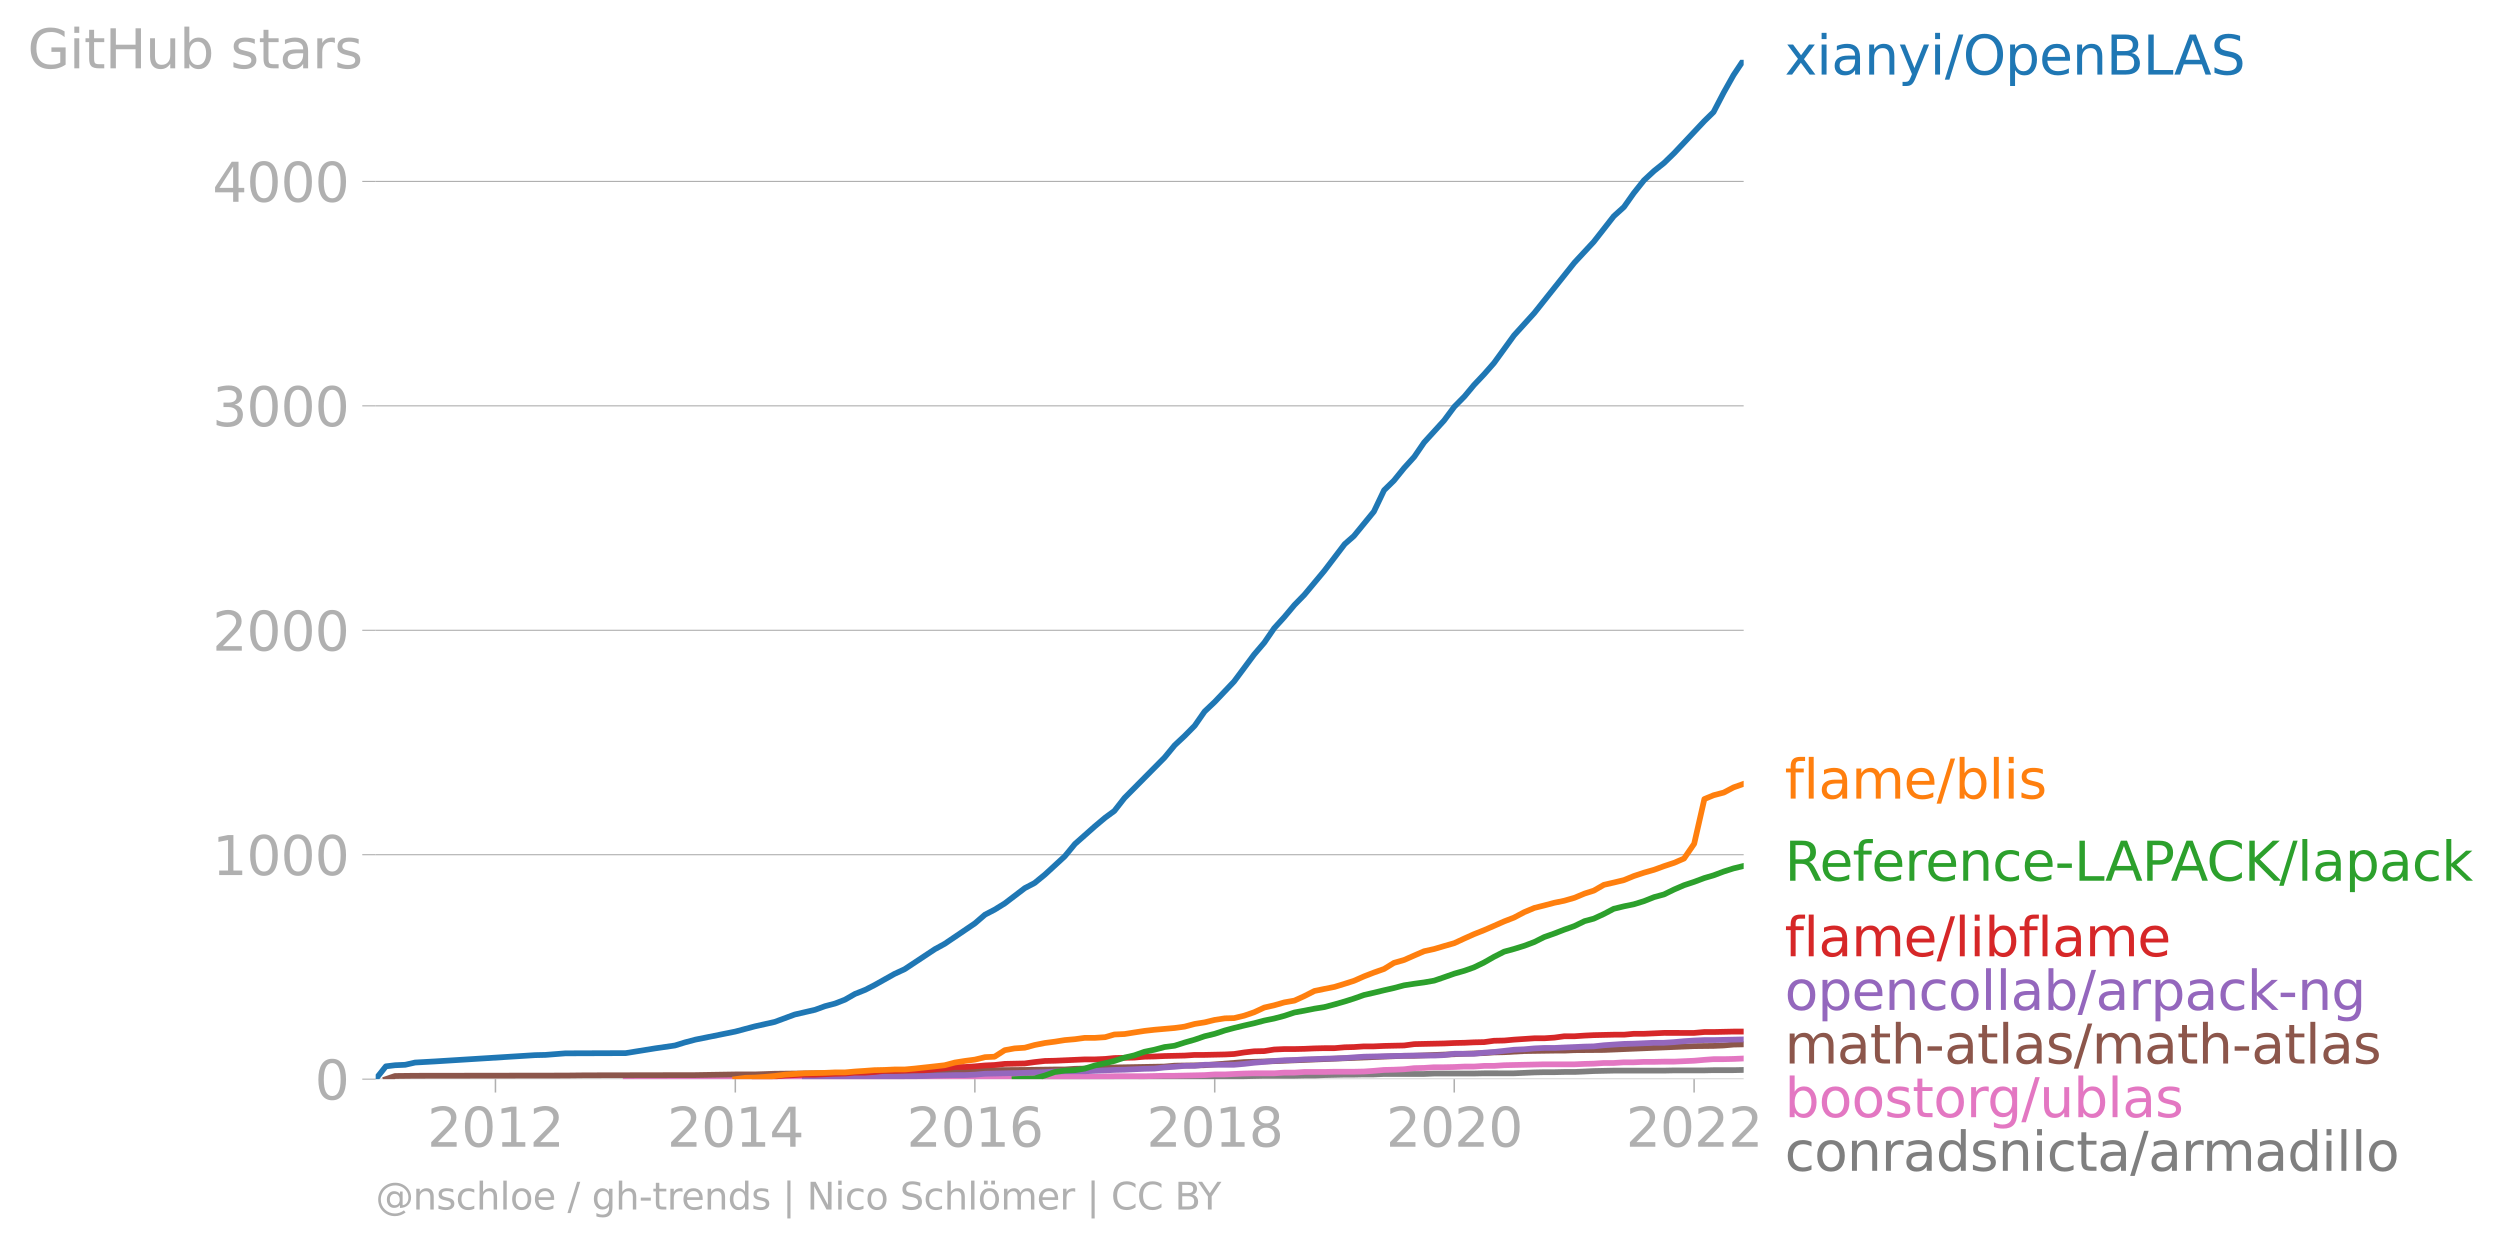 <svg xmlns:xlink="http://www.w3.org/1999/xlink" width="870.186" height="433.659" viewBox="0 0 652.639 325.244" xmlns="http://www.w3.org/2000/svg"><defs><style>*{stroke-linejoin:round;stroke-linecap:butt}</style></defs><g id="figure_1"><path d="M0 325.244h652.64V0H0v325.244z" style="fill:none" id="patch_1"/><g id="axes_1"><path d="M98.073 281.717h357.12V15.605H98.073v266.112z" style="fill:none" id="patch_2"/><g id="matplotlib.axis_1"><g id="xtick_1"><g id="line2d_1"><defs><path id="m7c6725a652" d="M0 0v3.5" style="stroke:#b0b0b0;stroke-width:.4"/></defs><use xlink:href="#m7c6725a652" x="129.339" y="281.717" style="fill:#b0b0b0;stroke:#b0b0b0;stroke-width:.4"/></g><g style="fill:#b0b0b0" transform="matrix(.14 0 0 -.14 111.524 299.355)" id="text_1"><defs><path id="DejaVuSans-32" d="M1228 531h2203V0H469v531q359 372 979 998 621 627 780 809 303 340 423 576 121 236 121 464 0 372-261 606-261 235-680 235-297 0-627-103-329-103-704-313v638q381 153 712 231 332 78 607 78 725 0 1156-363 431-362 431-968 0-288-108-546-107-257-392-607-78-91-497-524-418-433-1181-1211z" transform="scale(.016)"/><path id="DejaVuSans-30" d="M2034 4250q-487 0-733-480-245-479-245-1442 0-959 245-1439 246-480 733-480 491 0 736 480 246 480 246 1439 0 963-246 1442-245 480-736 480zm0 500q785 0 1199-621 414-620 414-1801 0-1178-414-1799Q2819-91 2034-91q-784 0-1198 620-414 621-414 1799 0 1181 414 1801 414 621 1198 621z" transform="scale(.016)"/><path id="DejaVuSans-31" d="M794 531h1031v3560L703 3866v575l1116 225h631V531h1031V0H794v531z" transform="scale(.016)"/></defs><use xlink:href="#DejaVuSans-32"/><use xlink:href="#DejaVuSans-30" x="63.623"/><use xlink:href="#DejaVuSans-31" x="127.246"/><use xlink:href="#DejaVuSans-32" x="190.869"/></g></g><g id="xtick_2"><use xlink:href="#m7c6725a652" x="191.957" y="281.717" style="fill:#b0b0b0;stroke:#b0b0b0;stroke-width:.4" id="line2d_2"/><g style="fill:#b0b0b0" transform="matrix(.14 0 0 -.14 174.142 299.355)" id="text_2"><defs><path id="DejaVuSans-34" d="M2419 4116 825 1625h1594v2491zm-166 550h794V1625h666v-525h-666V0h-628v1100H313v609l1940 2957z" transform="scale(.016)"/></defs><use xlink:href="#DejaVuSans-32"/><use xlink:href="#DejaVuSans-30" x="63.623"/><use xlink:href="#DejaVuSans-31" x="127.246"/><use xlink:href="#DejaVuSans-34" x="190.869"/></g></g><g id="xtick_3"><use xlink:href="#m7c6725a652" x="254.49" y="281.717" style="fill:#b0b0b0;stroke:#b0b0b0;stroke-width:.4" id="line2d_3"/><g style="fill:#b0b0b0" transform="matrix(.14 0 0 -.14 236.675 299.355)" id="text_3"><defs><path id="DejaVuSans-36" d="M2113 2584q-425 0-674-291-248-290-248-796 0-503 248-796 249-292 674-292t673 292q248 293 248 796 0 506-248 796-248 291-673 291zm1253 1979v-575q-238 112-480 171-242 60-480 60-625 0-955-422-329-422-376-1275 184 272 462 417 279 145 613 145 703 0 1111-427 408-426 408-1160 0-719-425-1154Q2819-91 2113-91q-810 0-1238 620-428 621-428 1799 0 1106 525 1764t1409 658q238 0 480-47t505-140z" transform="scale(.016)"/></defs><use xlink:href="#DejaVuSans-32"/><use xlink:href="#DejaVuSans-30" x="63.623"/><use xlink:href="#DejaVuSans-31" x="127.246"/><use xlink:href="#DejaVuSans-36" x="190.869"/></g></g><g id="xtick_4"><use xlink:href="#m7c6725a652" x="317.108" y="281.717" style="fill:#b0b0b0;stroke:#b0b0b0;stroke-width:.4" id="line2d_4"/><g style="fill:#b0b0b0" transform="matrix(.14 0 0 -.14 299.293 299.355)" id="text_4"><defs><path id="DejaVuSans-38" d="M2034 2216q-450 0-708-241-257-241-257-662 0-422 257-663 258-241 708-241t709 242q260 243 260 662 0 421-258 662-257 241-711 241zm-631 268q-406 100-633 378-226 279-226 679 0 559 398 884 399 325 1092 325 697 0 1094-325t397-884q0-400-227-679-226-278-629-378 456-106 710-416 255-309 255-755 0-679-414-1042Q2806-91 2034-91q-771 0-1186 362-414 363-414 1042 0 446 256 755 257 310 713 416zm-231 997q0-362 226-565 227-203 636-203 407 0 636 203 230 203 230 565 0 363-230 566-229 203-636 203-409 0-636-203-226-203-226-566z" transform="scale(.016)"/></defs><use xlink:href="#DejaVuSans-32"/><use xlink:href="#DejaVuSans-30" x="63.623"/><use xlink:href="#DejaVuSans-31" x="127.246"/><use xlink:href="#DejaVuSans-38" x="190.869"/></g></g><g id="xtick_5"><use xlink:href="#m7c6725a652" x="379.64" y="281.717" style="fill:#b0b0b0;stroke:#b0b0b0;stroke-width:.4" id="line2d_5"/><g style="fill:#b0b0b0" transform="matrix(.14 0 0 -.14 361.825 299.355)" id="text_5"><use xlink:href="#DejaVuSans-32"/><use xlink:href="#DejaVuSans-30" x="63.623"/><use xlink:href="#DejaVuSans-32" x="127.246"/><use xlink:href="#DejaVuSans-30" x="190.869"/></g></g><g id="xtick_6"><use xlink:href="#m7c6725a652" x="442.258" y="281.717" style="fill:#b0b0b0;stroke:#b0b0b0;stroke-width:.4" id="line2d_6"/><g style="fill:#b0b0b0" transform="matrix(.14 0 0 -.14 424.443 299.355)" id="text_6"><use xlink:href="#DejaVuSans-32"/><use xlink:href="#DejaVuSans-30" x="63.623"/><use xlink:href="#DejaVuSans-32" x="127.246"/><use xlink:href="#DejaVuSans-32" x="190.869"/></g></g></g><g id="matplotlib.axis_2"><g id="ytick_1"><path d="M98.073 281.717h357.12" clip-path="url(#pcdf62b7310)" style="fill:none;stroke:#b0b0b0;stroke-width:.3;stroke-linecap:square" id="line2d_7"/><g id="line2d_8"><defs><path id="m5b499c95fa" d="M0 0h-3.5" style="stroke:#b0b0b0;stroke-width:.3"/></defs><use xlink:href="#m5b499c95fa" x="98.073" y="281.717" style="fill:#b0b0b0;stroke:#b0b0b0;stroke-width:.3"/></g><use xlink:href="#DejaVuSans-30" style="fill:#b0b0b0" transform="matrix(.14 0 0 -.14 82.166 287.036)" id="text_7"/></g><g id="ytick_2"><path d="M98.073 223.128h357.12" clip-path="url(#pcdf62b7310)" style="fill:none;stroke:#b0b0b0;stroke-width:.3;stroke-linecap:square" id="line2d_9"/><use xlink:href="#m5b499c95fa" x="98.073" y="223.128" style="fill:#b0b0b0;stroke:#b0b0b0;stroke-width:.3" id="line2d_10"/><g style="fill:#b0b0b0" transform="matrix(.14 0 0 -.14 55.443 228.447)" id="text_8"><use xlink:href="#DejaVuSans-31"/><use xlink:href="#DejaVuSans-30" x="63.623"/><use xlink:href="#DejaVuSans-30" x="127.246"/><use xlink:href="#DejaVuSans-30" x="190.869"/></g></g><g id="ytick_3"><path d="M98.073 164.539h357.12" clip-path="url(#pcdf62b7310)" style="fill:none;stroke:#b0b0b0;stroke-width:.3;stroke-linecap:square" id="line2d_11"/><use xlink:href="#m5b499c95fa" x="98.073" y="164.539" style="fill:#b0b0b0;stroke:#b0b0b0;stroke-width:.3" id="line2d_12"/><g style="fill:#b0b0b0" transform="matrix(.14 0 0 -.14 55.443 169.858)" id="text_9"><use xlink:href="#DejaVuSans-32"/><use xlink:href="#DejaVuSans-30" x="63.623"/><use xlink:href="#DejaVuSans-30" x="127.246"/><use xlink:href="#DejaVuSans-30" x="190.869"/></g></g><g id="ytick_4"><path d="M98.073 105.95h357.12" clip-path="url(#pcdf62b7310)" style="fill:none;stroke:#b0b0b0;stroke-width:.3;stroke-linecap:square" id="line2d_13"/><use xlink:href="#m5b499c95fa" x="98.073" y="105.95" style="fill:#b0b0b0;stroke:#b0b0b0;stroke-width:.3" id="line2d_14"/><g style="fill:#b0b0b0" transform="matrix(.14 0 0 -.14 55.443 111.269)" id="text_10"><defs><path id="DejaVuSans-33" d="M2597 2516q453-97 707-404 255-306 255-756 0-690-475-1069Q2609-91 1734-91q-293 0-604 58T488 141v609q262-153 574-231 313-78 654-78 593 0 904 234t311 681q0 413-289 645-289 233-804 233h-544v519h569q465 0 712 186t247 536q0 359-255 551-254 193-729 193-260 0-557-57-297-56-653-174v562q360 100 674 150t592 50q719 0 1137-327 419-326 419-882 0-388-222-655t-631-370z" transform="scale(.016)"/></defs><use xlink:href="#DejaVuSans-33"/><use xlink:href="#DejaVuSans-30" x="63.623"/><use xlink:href="#DejaVuSans-30" x="127.246"/><use xlink:href="#DejaVuSans-30" x="190.869"/></g></g><g id="ytick_5"><path d="M98.073 47.36h357.12" clip-path="url(#pcdf62b7310)" style="fill:none;stroke:#b0b0b0;stroke-width:.3;stroke-linecap:square" id="line2d_15"/><use xlink:href="#m5b499c95fa" x="98.073" y="47.361" style="fill:#b0b0b0;stroke:#b0b0b0;stroke-width:.3" id="line2d_16"/><g style="fill:#b0b0b0" transform="matrix(.14 0 0 -.14 55.443 52.68)" id="text_11"><use xlink:href="#DejaVuSans-34"/><use xlink:href="#DejaVuSans-30" x="63.623"/><use xlink:href="#DejaVuSans-30" x="127.246"/><use xlink:href="#DejaVuSans-30" x="190.869"/></g></g><g style="fill:#b0b0b0" transform="matrix(.14 0 0 -.14 7.2 17.838)" id="text_12"><defs><path id="DejaVuSans-47" d="M3809 666v1253H2778v519h1656V434q-365-259-806-392-440-133-940-133-1094 0-1712 639-617 640-617 1780 0 1144 617 1783 618 639 1712 639 456 0 867-113 411-112 758-331v-672q-350 297-744 447t-828 150q-857 0-1287-478-429-478-429-1425 0-944 429-1422 430-478 1287-478 334 0 596 58 263 58 472 180z" transform="scale(.016)"/><path id="DejaVuSans-69" d="M603 3500h575V0H603v3500zm0 1363h575v-729H603v729z" transform="scale(.016)"/><path id="DejaVuSans-74" d="M1172 4494v-994h1184v-447H1172V1153q0-428 117-550t477-122h590V0h-590q-666 0-919 248-253 249-253 905v1900H172v447h422v994h578z" transform="scale(.016)"/><path id="DejaVuSans-48" d="M628 4666h631V2753h2294v1913h631V0h-631v2222H1259V0H628v4666z" transform="scale(.016)"/><path id="DejaVuSans-75" d="M544 1381v2119h575V1403q0-497 193-746 194-248 582-248 465 0 735 297 271 297 271 810v1984h575V0h-575v538q-209-319-486-474-276-155-642-155-603 0-916 375-312 375-312 1097zm1447 2203z" transform="scale(.016)"/><path id="DejaVuSans-62" d="M3116 1747q0 634-261 995t-717 361q-457 0-718-361t-261-995q0-634 261-995t718-361q456 0 717 361t261 995zM1159 2969q182 312 458 463 277 152 661 152 638 0 1036-506 399-506 399-1331T3314 415Q2916-91 2278-91q-384 0-661 152-276 152-458 464V0H581v4863h578V2969z" transform="scale(.016)"/><path id="DejaVuSans-73" d="M2834 3397v-544q-243 125-506 187-262 63-544 63-428 0-642-131t-214-394q0-200 153-314t616-217l197-44q612-131 870-370t258-667q0-488-386-773Q2250-91 1575-91q-281 0-586 55T347 128v594q319-166 628-249 309-82 613-82 406 0 624 139 219 139 219 392 0 234-158 359-157 125-692 241l-200 47q-534 112-772 345-237 233-237 639 0 494 350 762 350 269 994 269 318 0 599-47 282-46 519-140z" transform="scale(.016)"/><path id="DejaVuSans-61" d="M2194 1759q-697 0-966-159t-269-544q0-306 202-486 202-179 548-179 479 0 768 339t289 901v128h-572zm1147 238V0h-575v531q-197-318-491-470T1556-91q-537 0-855 302-317 302-317 808 0 590 395 890 396 300 1180 300h807v57q0 397-261 614t-733 217q-300 0-585-72-284-72-546-216v532q315 122 612 182 297 61 578 61 760 0 1135-394 375-393 375-1193z" transform="scale(.016)"/><path id="DejaVuSans-72" d="M2631 2963q-97 56-211 82-114 27-251 27-488 0-749-317t-261-911V0H581v3500h578v-544q182 319 472 473 291 155 707 155 59 0 131-8 72-7 159-23l3-590z" transform="scale(.016)"/></defs><use xlink:href="#DejaVuSans-47"/><use xlink:href="#DejaVuSans-69" x="77.49"/><use xlink:href="#DejaVuSans-74" x="105.273"/><use xlink:href="#DejaVuSans-48" x="144.482"/><use xlink:href="#DejaVuSans-75" x="219.678"/><use xlink:href="#DejaVuSans-62" x="283.057"/><use xlink:href="#DejaVuSans-20" x="346.533"/><use xlink:href="#DejaVuSans-73" x="378.32"/><use xlink:href="#DejaVuSans-74" x="430.42"/><use xlink:href="#DejaVuSans-61" x="469.629"/><use xlink:href="#DejaVuSans-72" x="530.908"/><use xlink:href="#DejaVuSans-73" x="572.021"/></g></g><path d="m272.736 281.717 2.655-.058 2.57-.059 2.655-.117h7.881l2.399-.059H298.776l2.57-.058h2.656l2.655-.059h2.57l2.656-.176H319.763l2.399-.117 2.655-.058 2.57-.059 2.656-.059H337.923l2.57-.058h2.656l2.57-.117 2.655-.059 2.656-.059h2.398l2.656-.058h2.57l2.655-.117h10.451l2.655-.117h10.365l2.655-.06H395.231l2.655-.116 2.656-.117 2.57-.059h2.655l2.57-.059h2.655l2.656-.117 2.398-.117 2.656-.059 2.57-.058h13.106l2.655-.059h7.881l2.398-.058h5.226l2.655-.059" clip-path="url(#pcdf62b7310)" style="fill:none;stroke:#7f7f7f;stroke-width:1.5;stroke-linecap:square" id="line2d_17"/><path d="m163.347 281.717 2.398-.058h5.226l2.655-.059 2.57-.059h5.311l2.57-.058h5.225l2.655-.059h5.054l2.656-.058h13.106l2.57-.059h7.881l2.655-.058h38.976l2.655-.06 2.57-.058h15.762l2.655-.117 2.399-.058H298.776l2.57-.059 2.656-.059h2.655l2.57-.058 2.656-.059 2.57-.058 2.655-.176h2.655l2.399-.117 2.655-.117 2.57-.06h5.226l2.655-.175h2.655l2.57-.176h5.226l2.655-.058h5.054l2.656-.059 2.57-.176 2.655-.234 2.57-.058 2.655-.118 2.656-.293 2.57-.058 2.655-.176h2.57l2.655-.059 2.656-.117h2.484l2.655-.176h2.57l2.656-.175 2.57-.059 2.655-.058 2.656-.06 2.57-.058H410.991l2.656-.117 2.398-.058 2.656-.176h2.57l2.655-.176h2.57l2.655-.117h2.656l2.57-.059h2.655l2.57-.117 2.655-.117 2.656-.234 2.398-.176h2.656l2.57-.059 2.655-.117" clip-path="url(#pcdf62b7310)" style="fill:none;stroke:#e377c2;stroke-width:1.5;stroke-linecap:square" id="line2d_18"/><path d="m100.729 281.717 2.398-.82 5.225-.059 39.233-.058 5.225-.059 28.697-.058 10.45-.176h5.054l5.226-.176 5.225-.058 5.311-.06 10.45-.058 7.71-.175 2.57-.176 5.225-.059 7.881-.117h5.225l2.656-.176 5.14-.058 7.88-.059 7.881-.117h2.57l2.655-.176 5.226-.117 5.054-.234 13.106-.235 2.655-.234 7.795-.117 10.365-.82 7.795-.235 33.922-1.406h2.656l13.106-.527 5.14-.176 2.57-.176 2.655-.058 5.225-.293 7.88-.118h2.57l2.656-.117 7.71-.058 23.556-.996 5.054-.059 2.656-.117 2.57-.234 2.655-.06h0" clip-path="url(#pcdf62b7310)" style="fill:none;stroke:#8c564b;stroke-width:1.5;stroke-linecap:square" id="line2d_19"/><g style="fill:#1f77b4" transform="matrix(.14 0 0 -.14 465.907 19.468)" id="text_13"><defs><path id="DejaVuSans-78" d="M3513 3500 2247 1797 3578 0h-678L1881 1375 863 0H184l1360 1831L300 3500h678l928-1247 928 1247h679z" transform="scale(.016)"/><path id="DejaVuSans-6e" d="M3513 2113V0h-575v2094q0 497-194 743-194 247-581 247-466 0-735-297-269-296-269-809V0H581v3500h578v-544q207 316 486 472 280 156 646 156 603 0 912-373 310-373 310-1098z" transform="scale(.016)"/><path id="DejaVuSans-79" d="M2059-325q-243-625-475-815-231-191-618-191H506v481h338q237 0 368 113 132 112 291 531l103 262L191 3500h609L1894 763l1094 2737h609L2059-325z" transform="scale(.016)"/><path id="DejaVuSans-2f" d="M1625 4666h531L531-594H0l1625 5260z" transform="scale(.016)"/><path id="DejaVuSans-4f" d="M2522 4238q-688 0-1093-513-404-512-404-1397 0-881 404-1394 405-512 1093-512 687 0 1089 512 402 513 402 1394 0 885-402 1397-402 513-1089 513zm0 512q981 0 1568-658 588-658 588-1764 0-1103-588-1761Q3503-91 2522-91q-984 0-1574 656-589 657-589 1763t589 1764q590 658 1574 658z" transform="scale(.016)"/><path id="DejaVuSans-70" d="M1159 525v-1856H581v4831h578v-531q182 312 458 463 277 152 661 152 638 0 1036-506 399-506 399-1331T3314 415Q2916-91 2278-91q-384 0-661 152-276 152-458 464zm1957 1222q0 634-261 995t-717 361q-457 0-718-361t-261-995q0-634 261-995t718-361q456 0 717 361t261 995z" transform="scale(.016)"/><path id="DejaVuSans-65" d="M3597 1894v-281H953q38-594 358-905t892-311q331 0 642 81t618 244V178Q3153 47 2828-22t-659-69q-838 0-1327 487-489 488-489 1320 0 859 464 1363 464 505 1252 505 706 0 1117-455 411-454 411-1235zm-575 169q-6 471-264 752-258 282-683 282-481 0-770-272t-333-766l2050 4z" transform="scale(.016)"/><path id="DejaVuSans-42" d="M1259 2228V519h1013q509 0 754 211 246 211 246 645 0 438-246 645-245 208-754 208H1259zm0 1919V2741h935q462 0 688 173 227 174 227 530 0 353-227 528-226 175-688 175h-935zm-631 519h1613q722 0 1112-300 391-300 391-853 0-429-200-682t-588-315q466-100 724-418 258-317 258-792 0-625-425-966Q3088 0 2303 0H628v4666z" transform="scale(.016)"/><path id="DejaVuSans-4c" d="M628 4666h631V531h2272V0H628v4666z" transform="scale(.016)"/><path id="DejaVuSans-41" d="m2188 4044-857-2322h1716l-859 2322zm-357 622h716L4325 0h-656l-425 1197H1141L716 0H50l1781 4666z" transform="scale(.016)"/><path id="DejaVuSans-53" d="M3425 4513v-616q-359 172-678 256-319 85-616 85-515 0-795-200t-280-569q0-310 186-468 186-157 705-254l381-78q706-135 1042-474t336-907q0-679-455-1029Q2797-91 1919-91q-331 0-705 75-373 75-773 222v650q384-215 753-325 369-109 725-109 540 0 834 212 294 213 294 607 0 343-211 537t-692 291l-385 75q-706 140-1022 440-315 300-315 835 0 619 436 975t1201 356q329 0 669-60 341-59 697-177z" transform="scale(.016)"/></defs><use xlink:href="#DejaVuSans-78"/><use xlink:href="#DejaVuSans-69" x="59.18"/><use xlink:href="#DejaVuSans-61" x="86.963"/><use xlink:href="#DejaVuSans-6e" x="148.242"/><use xlink:href="#DejaVuSans-79" x="211.621"/><use xlink:href="#DejaVuSans-69" x="270.801"/><use xlink:href="#DejaVuSans-2f" x="298.584"/><use xlink:href="#DejaVuSans-4f" x="332.275"/><use xlink:href="#DejaVuSans-70" x="410.986"/><use xlink:href="#DejaVuSans-65" x="474.463"/><use xlink:href="#DejaVuSans-6e" x="535.986"/><use xlink:href="#DejaVuSans-42" x="599.365"/><use xlink:href="#DejaVuSans-4c" x="667.969"/><use xlink:href="#DejaVuSans-41" x="725.932"/><use xlink:href="#DejaVuSans-53" x="794.34"/></g><g style="fill:#ff7f0e" transform="matrix(.14 0 0 -.14 465.907 208.477)" id="text_14"><defs><path id="DejaVuSans-66" d="M2375 4863v-479h-550q-309 0-430-125-120-125-120-450v-309h947v-447h-947V0H697v3053H147v447h550v244q0 584 272 851 272 268 862 268h544z" transform="scale(.016)"/><path id="DejaVuSans-6c" d="M603 4863h575V0H603v4863z" transform="scale(.016)"/><path id="DejaVuSans-6d" d="M3328 2828q216 388 516 572t706 184q547 0 844-383 297-382 297-1088V0h-578v2094q0 503-179 746-178 244-543 244-447 0-707-297-259-296-259-809V0h-578v2094q0 506-178 748t-550 242q-441 0-701-298-259-298-259-808V0H581v3500h578v-544q197 322 472 475t653 153q382 0 649-194 267-193 395-562z" transform="scale(.016)"/></defs><use xlink:href="#DejaVuSans-66"/><use xlink:href="#DejaVuSans-6c" x="35.205"/><use xlink:href="#DejaVuSans-61" x="62.988"/><use xlink:href="#DejaVuSans-6d" x="124.268"/><use xlink:href="#DejaVuSans-65" x="221.68"/><use xlink:href="#DejaVuSans-2f" x="283.203"/><use xlink:href="#DejaVuSans-62" x="316.895"/><use xlink:href="#DejaVuSans-6c" x="380.371"/><use xlink:href="#DejaVuSans-69" x="408.154"/><use xlink:href="#DejaVuSans-73" x="435.938"/></g><g style="fill:#2ca02c" transform="matrix(.14 0 0 -.14 465.907 229.92)" id="text_15"><defs><path id="DejaVuSans-52" d="M2841 2188q203-69 395-294t386-619L4263 0h-679l-596 1197q-232 469-449 622t-592 153h-688V0H628v4666h1425q800 0 1194-335 394-334 394-1009 0-441-205-732-205-290-595-402zM1259 4147V2491h794q456 0 689 211t233 620q0 409-233 617t-689 208h-794z" transform="scale(.016)"/><path id="DejaVuSans-63" d="M3122 3366v-538q-244 135-489 202t-495 67q-560 0-870-355-309-354-309-995t309-996q310-354 870-354 250 0 495 67t489 202V134Q2881 22 2623-34q-257-57-548-57-791 0-1257 497-465 497-465 1341 0 856 470 1346 471 491 1290 491 265 0 518-55 253-54 491-163z" transform="scale(.016)"/><path id="DejaVuSans-2d" d="M313 2009h1684v-512H313v512z" transform="scale(.016)"/><path id="DejaVuSans-50" d="M1259 4147V2394h794q441 0 681 228 241 228 241 650 0 419-241 647-240 228-681 228h-794zm-631 519h1425q785 0 1186-355 402-355 402-1039 0-691-402-1044-401-353-1186-353h-794V0H628v4666z" transform="scale(.016)"/><path id="DejaVuSans-43" d="M4122 4306v-665q-319 297-680 443-361 147-767 147-800 0-1225-489t-425-1414q0-922 425-1411t1225-489q406 0 767 147t680 444V359q-331-225-702-338-370-112-782-112-1060 0-1670 648-609 649-609 1771 0 1125 609 1773 610 649 1670 649 418 0 788-111 371-111 696-333z" transform="scale(.016)"/><path id="DejaVuSans-4b" d="M628 4666h631V2694l2094 1972h813L1850 2491 4331 0h-831L1259 2247V0H628v4666z" transform="scale(.016)"/><path id="DejaVuSans-6b" d="M581 4863h578V1991l1716 1509h734L1753 1863 3688 0h-750L1159 1709V0H581v4863z" transform="scale(.016)"/></defs><use xlink:href="#DejaVuSans-52"/><use xlink:href="#DejaVuSans-65" x="64.982"/><use xlink:href="#DejaVuSans-66" x="126.506"/><use xlink:href="#DejaVuSans-65" x="161.711"/><use xlink:href="#DejaVuSans-72" x="223.234"/><use xlink:href="#DejaVuSans-65" x="262.098"/><use xlink:href="#DejaVuSans-6e" x="323.621"/><use xlink:href="#DejaVuSans-63" x="387"/><use xlink:href="#DejaVuSans-65" x="441.98"/><use xlink:href="#DejaVuSans-2d" x="503.504"/><use xlink:href="#DejaVuSans-4c" x="539.588"/><use xlink:href="#DejaVuSans-41" x="597.551"/><use xlink:href="#DejaVuSans-50" x="665.959"/><use xlink:href="#DejaVuSans-41" x="719.887"/><use xlink:href="#DejaVuSans-43" x="786.545"/><use xlink:href="#DejaVuSans-4b" x="856.369"/><use xlink:href="#DejaVuSans-2f" x="921.945"/><use xlink:href="#DejaVuSans-6c" x="955.637"/><use xlink:href="#DejaVuSans-61" x="983.42"/><use xlink:href="#DejaVuSans-70" x="1044.699"/><use xlink:href="#DejaVuSans-61" x="1108.176"/><use xlink:href="#DejaVuSans-63" x="1169.455"/><use xlink:href="#DejaVuSans-6b" x="1224.436"/></g><g style="fill:#d62728" transform="matrix(.14 0 0 -.14 465.907 249.647)" id="text_16"><use xlink:href="#DejaVuSans-66"/><use xlink:href="#DejaVuSans-6c" x="35.205"/><use xlink:href="#DejaVuSans-61" x="62.988"/><use xlink:href="#DejaVuSans-6d" x="124.268"/><use xlink:href="#DejaVuSans-65" x="221.68"/><use xlink:href="#DejaVuSans-2f" x="283.203"/><use xlink:href="#DejaVuSans-6c" x="316.895"/><use xlink:href="#DejaVuSans-69" x="344.678"/><use xlink:href="#DejaVuSans-62" x="372.461"/><use xlink:href="#DejaVuSans-66" x="435.938"/><use xlink:href="#DejaVuSans-6c" x="471.143"/><use xlink:href="#DejaVuSans-61" x="498.926"/><use xlink:href="#DejaVuSans-6d" x="560.205"/><use xlink:href="#DejaVuSans-65" x="657.617"/></g><g style="fill:#9467bd" transform="matrix(.14 0 0 -.14 465.907 263.647)" id="text_17"><defs><path id="DejaVuSans-6f" d="M1959 3097q-462 0-731-361t-269-989q0-628 267-989 268-361 733-361 460 0 728 362 269 363 269 988 0 622-269 986-268 364-728 364zm0 487q750 0 1178-488 429-487 429-1349 0-859-429-1349Q2709-91 1959-91q-753 0-1180 489-426 490-426 1349 0 862 426 1349 427 488 1180 488z" transform="scale(.016)"/><path id="DejaVuSans-67" d="M2906 1791q0 625-258 968-257 344-723 344-462 0-720-344-258-343-258-968 0-622 258-966t720-344q466 0 723 344 258 344 258 966zm575-1357q0-893-397-1329-396-436-1215-436-303 0-572 45t-522 139v559q253-137 500-202 247-66 503-66 566 0 847 295t281 892v285q-178-310-456-463T1784 0Q1141 0 747 490 353 981 353 1791q0 812 394 1302 394 491 1037 491 388 0 666-153t456-462v531h575V434z" transform="scale(.016)"/></defs><use xlink:href="#DejaVuSans-6f"/><use xlink:href="#DejaVuSans-70" x="61.182"/><use xlink:href="#DejaVuSans-65" x="124.658"/><use xlink:href="#DejaVuSans-6e" x="186.182"/><use xlink:href="#DejaVuSans-63" x="249.561"/><use xlink:href="#DejaVuSans-6f" x="304.541"/><use xlink:href="#DejaVuSans-6c" x="365.723"/><use xlink:href="#DejaVuSans-6c" x="393.506"/><use xlink:href="#DejaVuSans-61" x="421.289"/><use xlink:href="#DejaVuSans-62" x="482.568"/><use xlink:href="#DejaVuSans-2f" x="546.045"/><use xlink:href="#DejaVuSans-61" x="579.736"/><use xlink:href="#DejaVuSans-72" x="641.016"/><use xlink:href="#DejaVuSans-70" x="682.129"/><use xlink:href="#DejaVuSans-61" x="745.605"/><use xlink:href="#DejaVuSans-63" x="806.885"/><use xlink:href="#DejaVuSans-6b" x="861.865"/><use xlink:href="#DejaVuSans-2d" x="919.775"/><use xlink:href="#DejaVuSans-6e" x="955.859"/><use xlink:href="#DejaVuSans-67" x="1019.238"/></g><g style="fill:#8c564b" transform="matrix(.14 0 0 -.14 465.907 277.647)" id="text_18"><defs><path id="DejaVuSans-68" d="M3513 2113V0h-575v2094q0 497-194 743-194 247-581 247-466 0-735-297-269-296-269-809V0H581v4863h578V2956q207 316 486 472 280 156 646 156 603 0 912-373 310-373 310-1098z" transform="scale(.016)"/></defs><use xlink:href="#DejaVuSans-6d"/><use xlink:href="#DejaVuSans-61" x="97.412"/><use xlink:href="#DejaVuSans-74" x="158.691"/><use xlink:href="#DejaVuSans-68" x="197.9"/><use xlink:href="#DejaVuSans-2d" x="261.279"/><use xlink:href="#DejaVuSans-61" x="297.363"/><use xlink:href="#DejaVuSans-74" x="358.643"/><use xlink:href="#DejaVuSans-6c" x="397.852"/><use xlink:href="#DejaVuSans-61" x="425.635"/><use xlink:href="#DejaVuSans-73" x="486.914"/><use xlink:href="#DejaVuSans-2f" x="539.014"/><use xlink:href="#DejaVuSans-6d" x="572.705"/><use xlink:href="#DejaVuSans-61" x="670.117"/><use xlink:href="#DejaVuSans-74" x="731.396"/><use xlink:href="#DejaVuSans-68" x="770.605"/><use xlink:href="#DejaVuSans-2d" x="833.984"/><use xlink:href="#DejaVuSans-61" x="870.068"/><use xlink:href="#DejaVuSans-74" x="931.348"/><use xlink:href="#DejaVuSans-6c" x="970.557"/><use xlink:href="#DejaVuSans-61" x="998.34"/><use xlink:href="#DejaVuSans-73" x="1059.619"/></g><g style="fill:#e377c2" transform="matrix(.14 0 0 -.14 465.907 291.647)" id="text_19"><use xlink:href="#DejaVuSans-62"/><use xlink:href="#DejaVuSans-6f" x="63.477"/><use xlink:href="#DejaVuSans-6f" x="124.658"/><use xlink:href="#DejaVuSans-73" x="185.84"/><use xlink:href="#DejaVuSans-74" x="237.939"/><use xlink:href="#DejaVuSans-6f" x="277.148"/><use xlink:href="#DejaVuSans-72" x="338.33"/><use xlink:href="#DejaVuSans-67" x="377.693"/><use xlink:href="#DejaVuSans-2f" x="441.17"/><use xlink:href="#DejaVuSans-75" x="474.861"/><use xlink:href="#DejaVuSans-62" x="538.24"/><use xlink:href="#DejaVuSans-6c" x="601.717"/><use xlink:href="#DejaVuSans-61" x="629.5"/><use xlink:href="#DejaVuSans-73" x="690.779"/></g><g style="fill:#7f7f7f" transform="matrix(.14 0 0 -.14 465.907 305.647)" id="text_20"><defs><path id="DejaVuSans-64" d="M2906 2969v1894h575V0h-575v525q-181-312-458-464-276-152-664-152-634 0-1033 506-398 507-398 1332t398 1331q399 506 1033 506 388 0 664-152 277-151 458-463zM947 1747q0-634 261-995t717-361q456 0 718 361 263 361 263 995t-263 995q-262 361-718 361t-717-361q-261-361-261-995z" transform="scale(.016)"/></defs><use xlink:href="#DejaVuSans-63"/><use xlink:href="#DejaVuSans-6f" x="54.98"/><use xlink:href="#DejaVuSans-6e" x="116.162"/><use xlink:href="#DejaVuSans-72" x="179.541"/><use xlink:href="#DejaVuSans-61" x="220.654"/><use xlink:href="#DejaVuSans-64" x="281.934"/><use xlink:href="#DejaVuSans-73" x="345.41"/><use xlink:href="#DejaVuSans-6e" x="397.51"/><use xlink:href="#DejaVuSans-69" x="460.889"/><use xlink:href="#DejaVuSans-63" x="488.672"/><use xlink:href="#DejaVuSans-74" x="543.652"/><use xlink:href="#DejaVuSans-61" x="582.861"/><use xlink:href="#DejaVuSans-2f" x="644.141"/><use xlink:href="#DejaVuSans-61" x="677.832"/><use xlink:href="#DejaVuSans-72" x="739.111"/><use xlink:href="#DejaVuSans-6d" x="778.475"/><use xlink:href="#DejaVuSans-61" x="875.887"/><use xlink:href="#DejaVuSans-64" x="937.166"/><use xlink:href="#DejaVuSans-69" x="1000.643"/><use xlink:href="#DejaVuSans-6c" x="1028.426"/><use xlink:href="#DejaVuSans-6c" x="1056.209"/><use xlink:href="#DejaVuSans-6f" x="1083.992"/></g><g style="fill:#b0b0b0" transform="matrix(.097 0 0 -.097 98.073 315.754)" id="text_21"><defs><path id="DejaVuSans-40" d="M2381 1678q0-447 222-702 222-254 610-254 384 0 604 256 221 256 221 700 0 438-225 695-225 258-607 258-378 0-602-256-223-256-223-697zm1703-934q-187-241-429-355t-564-114q-538 0-874 389t-336 1014q0 625 337 1015 338 391 873 391 322 0 565-117 244-117 428-354v409h447V722q457 69 714 417 258 349 258 902 0 334-99 628-98 294-298 544-325 409-792 626t-1017 217q-384 0-738-102-353-101-653-301-490-319-767-836-276-517-276-1120 0-497 179-932 180-434 521-765 328-325 759-495 431-171 922-171 403 0 792 136t714 389l281-347q-390-303-851-464t-936-161q-578 0-1091 205-512 205-912 595Q841 78 631 592q-209 514-209 1105 0 569 212 1084 213 516 607 907 403 396 931 607t1119 211q662 0 1229-272 568-271 952-771 234-307 357-666 124-359 124-744 0-822-497-1297T4084 263v481z" transform="scale(.016)"/><path id="DejaVuSans-7c" d="M1344 4891v-6400H813v6400h531z" transform="scale(.016)"/><path id="DejaVuSans-4e" d="M628 4666h850L3547 763v3903h612V0h-850L1241 3903V0H628v4666z" transform="scale(.016)"/><path id="DejaVuSans-f6" d="M1959 3097q-462 0-731-361t-269-989q0-628 267-989 268-361 733-361 460 0 728 362 269 363 269 988 0 622-269 986-268 364-728 364zm0 487q750 0 1178-488 429-487 429-1349 0-859-429-1349Q2709-91 1959-91q-753 0-1180 489-426 490-426 1349 0 862 426 1349 427 488 1180 488zm295 1266h634v-631h-634v631zm-1222 0h634v-631h-634v631z" transform="scale(.016)"/><path id="DejaVuSans-59" d="M-13 4666h679l1293-1919 1285 1919h678L2272 2222V0h-634v2222L-13 4666z" transform="scale(.016)"/></defs><use xlink:href="#DejaVuSans-40"/><use xlink:href="#DejaVuSans-6e" x="100"/><use xlink:href="#DejaVuSans-73" x="163.379"/><use xlink:href="#DejaVuSans-63" x="215.479"/><use xlink:href="#DejaVuSans-68" x="270.459"/><use xlink:href="#DejaVuSans-6c" x="333.838"/><use xlink:href="#DejaVuSans-6f" x="361.621"/><use xlink:href="#DejaVuSans-65" x="422.803"/><use xlink:href="#DejaVuSans-20" x="484.326"/><use xlink:href="#DejaVuSans-2f" x="516.113"/><use xlink:href="#DejaVuSans-20" x="549.805"/><use xlink:href="#DejaVuSans-67" x="581.592"/><use xlink:href="#DejaVuSans-68" x="645.068"/><use xlink:href="#DejaVuSans-2d" x="708.447"/><use xlink:href="#DejaVuSans-74" x="744.531"/><use xlink:href="#DejaVuSans-72" x="783.74"/><use xlink:href="#DejaVuSans-65" x="822.604"/><use xlink:href="#DejaVuSans-6e" x="884.127"/><use xlink:href="#DejaVuSans-64" x="947.506"/><use xlink:href="#DejaVuSans-73" x="1010.982"/><use xlink:href="#DejaVuSans-20" x="1063.082"/><use xlink:href="#DejaVuSans-7c" x="1094.869"/><use xlink:href="#DejaVuSans-20" x="1128.561"/><use xlink:href="#DejaVuSans-4e" x="1160.348"/><use xlink:href="#DejaVuSans-69" x="1235.152"/><use xlink:href="#DejaVuSans-63" x="1262.936"/><use xlink:href="#DejaVuSans-6f" x="1317.916"/><use xlink:href="#DejaVuSans-20" x="1379.098"/><use xlink:href="#DejaVuSans-53" x="1410.885"/><use xlink:href="#DejaVuSans-63" x="1474.361"/><use xlink:href="#DejaVuSans-68" x="1529.342"/><use xlink:href="#DejaVuSans-6c" x="1592.721"/><use xlink:href="#DejaVuSans-f6" x="1620.504"/><use xlink:href="#DejaVuSans-6d" x="1681.686"/><use xlink:href="#DejaVuSans-65" x="1779.098"/><use xlink:href="#DejaVuSans-72" x="1840.621"/><use xlink:href="#DejaVuSans-20" x="1881.734"/><use xlink:href="#DejaVuSans-7c" x="1913.521"/><use xlink:href="#DejaVuSans-20" x="1947.213"/><use xlink:href="#DejaVuSans-43" x="1979"/><use xlink:href="#DejaVuSans-43" x="2048.824"/><use xlink:href="#DejaVuSans-20" x="2118.648"/><use xlink:href="#DejaVuSans-42" x="2150.436"/><use xlink:href="#DejaVuSans-59" x="2213.539"/></g><path d="m210.117 281.717 2.656-.176 2.57-.058 2.655-.117h2.57l2.656-.059 2.655-.058 2.399-.06 2.655-.116h2.57l2.655-.117h2.57l2.656-.059 2.655-.117 2.57-.059 2.655-.058h2.57l2.656-.118 2.655-.234 2.484-.058 2.656-.06 2.57-.058 2.655-.058 2.57-.117 2.656-.059 2.655-.176 2.57-.058h5.225l2.656-.118 2.655-.117 2.399-.117 2.655-.058 2.57-.118 2.655-.117 2.57-.058 2.656-.293 2.655-.176 2.57-.235h2.656l2.57-.292h7.709l2.655-.235 2.57-.293 2.656-.234 2.57-.234 2.655-.176 2.655-.059 2.57-.176 2.656-.058 2.57-.117 2.655-.059 2.656-.117 2.398-.176 2.656-.176 2.57-.058 2.655-.059 2.57-.058 2.655-.059 2.656-.059h5.225l2.57-.117 2.655-.351H384.78l2.655-.293 2.57-.176 2.656-.293 2.57-.293 2.655-.117 2.656-.234 2.57-.118h2.655l2.57-.117 2.655-.117 2.656-.117 2.398-.059 2.656-.293 2.57-.175 2.655-.176 2.57-.059 2.655-.117 2.656-.117h2.57l2.655-.176 2.57-.234 2.655-.176 2.656-.117h2.398l2.656-.059 2.57-.058 2.655-.059" clip-path="url(#pcdf62b7310)" style="fill:none;stroke:#9467bd;stroke-width:1.5;stroke-linecap:square" id="line2d_20"/><path d="m197.011 281.717 2.656-.41 2.57-.293 2.655-.234 2.57-.117 2.655-.118h2.656l2.57-.117 2.655-.117 2.57-.058 2.656-.235h2.655l2.399-.176 2.655-.293h2.57l2.655-.058 2.57-.117h2.656l2.655-.235 2.57-.234 2.655-.352h2.57l2.656-.175 2.655-.235 2.484-.117 2.656-.293 2.57-.058 2.655-.059 2.57-.352 2.656-.292 2.655-.06 2.57-.116 2.655-.117 2.57-.118h2.656l2.655-.117 2.399-.234 2.655-.059 2.57-.058 2.655-.235 2.57-.058 2.656-.117 2.655-.059 2.57-.059 2.656-.175h2.57l2.655-.059 2.655-.059 2.399-.117 2.655-.41 2.57-.293 2.656-.058 2.57-.41 2.655-.118h2.655l2.57-.058 2.656-.117 2.57-.06h2.655l2.656-.233 2.398-.059 2.656-.176h2.57l2.655-.117 2.57-.059 2.655-.058 2.656-.352 2.57-.058 2.655-.059 2.57-.058 2.655-.118 2.656-.058 2.484-.117 2.655-.059 2.57-.352 2.656-.058 2.57-.234 2.655-.176 2.656-.176h2.57l2.655-.176 2.57-.351h2.655l2.656-.176 2.398-.117 2.656-.059 2.57-.058h2.655l2.57-.235h2.655l2.656-.117 2.57-.117H442.258l2.656-.234h2.398l2.656-.06 2.57-.058h2.655" clip-path="url(#pcdf62b7310)" style="fill:none;stroke:#d62728;stroke-width:1.5;stroke-linecap:square" id="line2d_21"/><path d="m264.855 281.717 2.655-.117 2.57-.059 2.656-.761 2.655-.938 2.57-.351 2.655-.117 2.57-.41 2.656-.82 2.655-.587 2.399-.585 2.655-.88 2.57-.585 2.655-.938 2.57-.527 2.656-.703 2.655-.352 2.57-.82 2.656-.761 2.57-.88 2.655-.644 2.655-.879 2.399-.644 2.655-.645 2.57-.585 2.656-.704 2.57-.527 2.655-.703 2.655-.879 2.57-.468 2.656-.528 2.57-.41 2.655-.703 2.656-.762 2.398-.761 2.656-.938 2.57-.586 2.655-.644 2.57-.586 2.655-.703 2.656-.41 2.57-.352 2.655-.468 2.57-.88 2.655-.937 2.656-.761 2.484-.88 2.655-1.288 2.57-1.465 2.656-1.347 2.57-.703 2.655-.82 2.656-.997 2.57-1.289 2.655-.937 2.57-.996 2.655-.938 2.656-1.289 2.398-.644 2.656-1.23 2.57-1.348 2.655-.644 2.57-.528 2.655-.82 2.656-1.055 2.57-.703 2.655-1.289 2.57-1.113 2.655-.879 2.656-.996 2.398-.703 2.656-.996 2.57-.82 2.655-.644" clip-path="url(#pcdf62b7310)" style="fill:none;stroke:#2ca02c;stroke-width:1.5;stroke-linecap:square" id="line2d_22"/><path d="m191.957 281.717 2.656-.351 2.398-.059 2.656-.176 2.57-.234 2.655-.352 2.57-.175 2.655-.176 2.656-.059 2.57-.058 2.655-.117h2.57l2.656-.235 2.655-.176 2.399-.175 2.655-.059 2.57-.117h2.655l2.57-.234 2.656-.293 2.655-.293 2.57-.293 2.655-.703 2.57-.41 2.656-.352 2.655-.644 2.484-.118 2.656-1.699 2.57-.468 2.655-.176 2.57-.703 2.656-.528 2.655-.351 2.57-.41 2.655-.235 2.57-.351h2.656l2.655-.176 2.399-.703 2.655-.117 2.57-.41 2.655-.41 2.57-.293 2.656-.235 2.655-.234 2.57-.352 2.656-.703 2.57-.41 2.655-.644 2.655-.41 2.399-.059 2.655-.644 2.57-.88 2.656-1.23 2.57-.586 2.655-.761 2.655-.469 2.57-1.172 2.656-1.347 2.57-.528 2.655-.527 2.656-.82 2.398-.762 2.656-1.172 2.57-.996 2.655-.937 2.57-1.582 2.655-.762 2.656-1.171 2.57-1.114 2.655-.585 2.57-.762 2.655-.762 2.656-1.23 2.484-1.113 2.655-1.055 2.57-1.113 2.656-1.172 2.57-.996 2.655-1.406 2.656-1.113 2.57-.645 2.655-.703 2.57-.527 2.655-.762 2.656-1.113 2.398-.762 2.656-1.523 2.57-.586 2.655-.644 2.57-1.055 2.655-.879 2.656-.761 2.57-.938 2.655-.879 2.57-1.113 2.655-3.867 2.656-11.659 2.398-.996 2.656-.703 2.57-1.348 2.655-.937" clip-path="url(#pcdf62b7310)" style="fill:none;stroke:#ff7f0e;stroke-width:1.5;stroke-linecap:square" id="line2d_23"/><path d="m98.073 281.717 2.656-3.34 2.398-.292 2.656-.117 2.57-.586 5.225-.293 26.126-1.64 2.656-.06 5.225-.41 15.762-.058 7.623-1.23 5.226-.762 2.655-.82 2.656-.703 10.45-2.11 5.054-1.347 5.226-1.172 5.225-1.933 5.311-1.23 2.57-.938 2.655-.703 2.57-.996 2.656-1.524 2.655-1.054 2.399-1.23 5.225-2.93 2.655-1.23 7.881-5.215 2.57-1.406 7.88-5.332 2.656-2.285 2.484-1.289 2.656-1.64 5.225-3.984 2.57-1.348 2.656-2.167 5.225-4.805 2.655-3.222 5.226-4.629 2.655-2.226 2.399-1.758 2.655-3.398 10.45-10.546 2.656-3.222 2.57-2.403 2.656-2.695 2.57-3.69 2.655-2.52 5.054-5.332 5.225-7.03 2.656-3.106 2.57-3.75 2.655-2.929 2.655-3.164 2.57-2.636 5.226-6.27 5.31-6.971 2.4-2.11 5.224-6.386 2.656-5.566 2.57-2.52 2.655-3.28 2.656-2.93 2.57-3.75 5.225-5.741 2.655-3.574 2.656-2.695 2.484-2.988 2.655-2.812 2.57-2.93 5.226-7.206 5.31-5.86 10.451-13.123 5.054-5.449 5.225-6.68 2.656-2.401 2.57-3.633 2.655-3.34 2.656-2.46 2.57-2.05 2.655-2.579 7.88-8.378 2.4-2.343 2.655-5.098 2.57-4.57 2.655-3.984h0" clip-path="url(#pcdf62b7310)" style="fill:none;stroke:#1f77b4;stroke-width:1.5;stroke-linecap:square" id="line2d_24"/></g></g><defs><clipPath id="pcdf62b7310"><path d="M98.073 15.605h357.12v266.112H98.073z"/></clipPath></defs></svg>